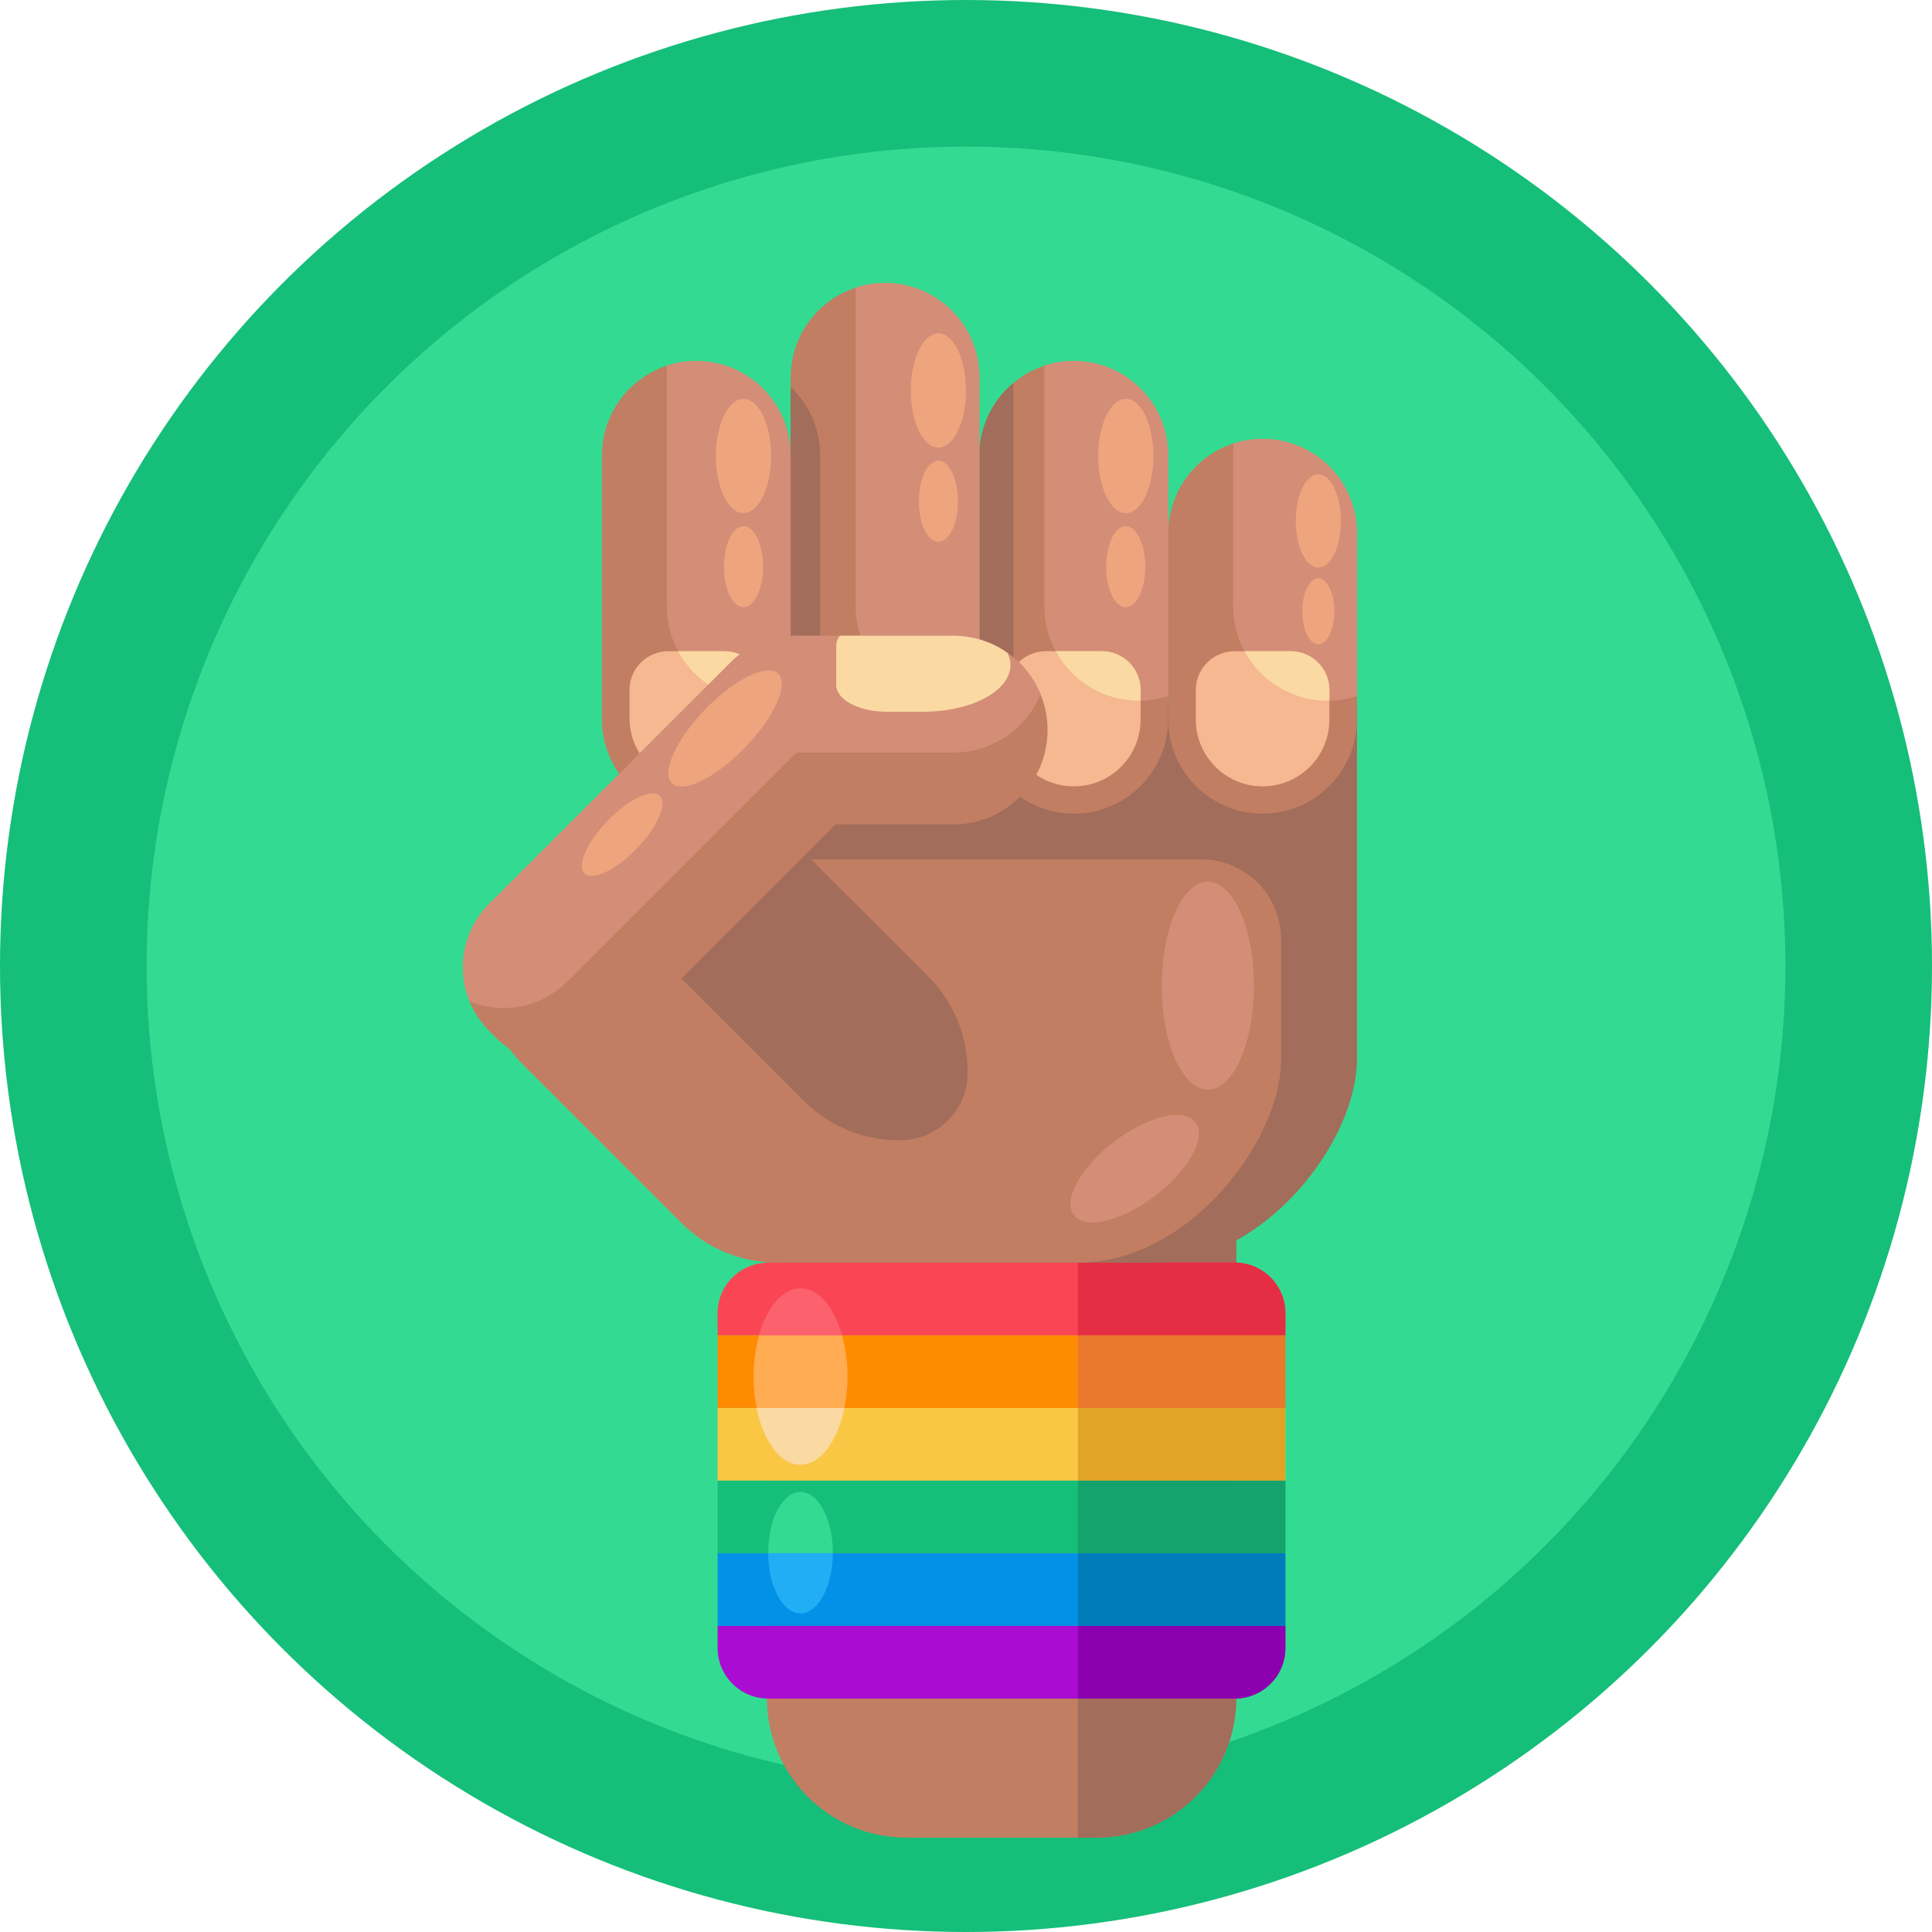<svg width="48" height="48" viewBox="0 0 48 48" fill="none" xmlns="http://www.w3.org/2000/svg">
<circle cx="24" cy="24" r="24" fill="#15BE79"/>
<circle cx="24" cy="24" r="20.358" fill="#33DB92"/>
<path d="M30.716 30.519V42.182C30.718 43.103 30.352 43.988 29.701 44.64C29.049 45.292 28.165 45.657 27.243 45.656H22.52C21.6 45.656 20.717 45.29 20.066 44.639C19.415 43.987 19.05 43.103 19.052 42.183V30.519L30.716 30.519Z" fill="#C17E62"/>
<path d="M30.716 30.621V42.182C30.717 43.104 30.352 43.988 29.7 44.64C29.049 45.292 28.164 45.657 27.242 45.656H26.78V31.371L29.47 31.183L30.716 30.621Z" fill="#A26D5A"/>
<path d="M31.934 33.175H17.828V32.629C17.828 31.934 18.391 31.371 19.086 31.371H30.675C31.37 31.371 31.934 31.934 31.934 32.629V33.175L31.934 33.175Z" fill="#FA4654"/>
<path d="M31.934 34.981H17.828V33.176H31.934L31.934 34.981Z" fill="#FF8B00"/>
<path d="M31.934 36.786H17.828V34.981H31.934L31.934 36.786Z" fill="#F9C744"/>
<path d="M31.934 38.59H17.828V36.786H31.934L31.934 38.59Z" fill="#15BE79"/>
<path d="M31.934 40.396H17.828V38.591H31.934L31.934 40.396Z" fill="#0391E8"/>
<path d="M30.675 42.201H19.087C18.392 42.201 17.829 41.637 17.829 40.943V40.396H31.934V40.943C31.934 41.637 31.37 42.201 30.675 42.201V42.201Z" fill="#AA0DD1"/>
<path d="M26.78 33.175H31.936V32.625C31.936 32.291 31.804 31.971 31.568 31.735C31.331 31.499 31.011 31.367 30.677 31.367H26.78V33.175Z" fill="#E52E44"/>
<path d="M26.78 33.175H31.935V34.98H26.78V33.175Z" fill="#EA792E"/>
<path d="M26.78 34.98H31.935V36.785H26.78V34.98Z" fill="#E2A427"/>
<path d="M26.78 36.786H31.935V38.59H26.78V36.786Z" fill="#14A36D"/>
<path d="M26.78 38.59H31.935V40.395H26.78V38.59Z" fill="#007CBA"/>
<path d="M30.676 42.201H26.78V40.396H31.936V40.943C31.936 41.277 31.804 41.597 31.567 41.833C31.331 42.069 31.01 42.201 30.676 42.201Z" fill="#8D00AF"/>
<path d="M18.797 34.981H20.98C21.031 34.723 21.057 34.462 21.056 34.199C21.058 33.853 21.012 33.509 20.921 33.175H18.859C18.767 33.509 18.721 33.853 18.723 34.199C18.722 34.462 18.746 34.723 18.797 34.981Z" fill="#FFAC52"/>
<path d="M20.921 33.175C20.725 32.48 20.336 32.007 19.89 32.007C19.443 32.007 19.053 32.476 18.858 33.175H20.921Z" fill="#FB626E"/>
<path d="M18.797 34.981C18.965 35.806 19.39 36.392 19.888 36.392C20.386 36.392 20.812 35.806 20.98 34.981H18.797Z" fill="#FBD9A3"/>
<path d="M20.692 38.59V38.574C20.692 37.742 20.333 37.067 19.888 37.067C19.444 37.067 19.086 37.742 19.086 38.574V38.59H20.692Z" fill="#33DB92"/>
<path d="M19.086 38.59C19.086 39.415 19.448 40.082 19.888 40.082C20.329 40.082 20.687 39.415 20.692 38.59H19.086Z" fill="#22AEF4"/>
<path d="M33.714 17.41V26.322C33.714 28.319 31.454 31.371 28.665 31.371H19.047V17.41H33.714Z" fill="#A26D5A"/>
<path d="M29.845 21.35C30.941 21.35 31.829 22.238 31.829 23.333V26.322C31.829 28.319 29.567 31.37 26.78 31.37H19.047V21.35L29.845 21.35Z" fill="#C17E62"/>
<ellipse cx="30.009" cy="24.49" rx="1.146" ry="2.581" fill="#D48D77"/>
<ellipse cx="28.191" cy="29.036" rx="1.902" ry="0.844" transform="rotate(-37.362 28.191 29.036)" fill="#D48D77"/>
<path d="M31.369 10.904C31.12 10.903 30.873 10.943 30.637 11.021C29.674 11.337 29.024 12.236 29.024 13.249V17.872C29.024 19.166 30.074 20.215 31.368 20.215C32.663 20.215 33.712 19.166 33.712 17.872V13.249C33.712 12.627 33.465 12.031 33.026 11.591C32.587 11.152 31.991 10.904 31.369 10.904Z" fill="#C17E62"/>
<path d="M31.369 10.904C31.12 10.903 30.873 10.943 30.637 11.021V15.065C30.636 15.817 30.996 16.524 31.606 16.966C32.215 17.407 33 17.529 33.715 17.293V13.249C33.715 12.627 33.468 12.03 33.028 11.59C32.588 11.15 31.991 10.904 31.369 10.904Z" fill="#D48D77"/>
<path d="M32.063 16.18H30.671C30.416 16.18 30.172 16.281 29.992 16.461C29.811 16.642 29.71 16.886 29.71 17.141V17.839C29.696 18.441 30.009 19.003 30.528 19.309C31.047 19.614 31.691 19.614 32.21 19.309C32.73 19.003 33.043 18.441 33.028 17.839V17.141C33.028 16.886 32.926 16.64 32.745 16.46C32.564 16.279 32.318 16.178 32.063 16.18Z" fill="#F5B890"/>
<path d="M33.028 17.141V17.409H32.982C32.121 17.409 31.329 16.936 30.92 16.178H32.063C32.319 16.177 32.564 16.279 32.746 16.459C32.927 16.64 33.029 16.885 33.028 17.141Z" fill="#FBD9A3"/>
<ellipse cx="32.754" cy="12.943" rx="0.561" ry="1.159" fill="#EEA47D"/>
<ellipse cx="32.754" cy="15.188" rx="0.398" ry="0.823" fill="#EEA47D"/>
<path d="M26.68 8.969C26.131 8.968 25.6 9.161 25.18 9.513C25.124 9.557 25.071 9.605 25.021 9.656C24.581 10.095 24.333 10.692 24.334 11.314V17.872C24.334 19.166 25.383 20.215 26.678 20.215C27.972 20.215 29.021 19.166 29.021 17.872V11.314C29.022 10.02 27.974 8.97 26.68 8.969Z" fill="#C17E62"/>
<path d="M26.679 8.969C26.43 8.968 26.183 9.008 25.946 9.086V15.065C25.945 15.817 26.306 16.524 26.916 16.966C27.525 17.407 28.309 17.529 29.024 17.293V11.314C29.024 10.692 28.777 10.095 28.338 9.655C27.898 9.216 27.301 8.969 26.679 8.969Z" fill="#D48D77"/>
<path d="M27.375 16.179H25.982C25.451 16.179 25.02 16.61 25.02 17.141V17.839C25.006 18.441 25.319 19.003 25.838 19.309C26.357 19.614 27.001 19.614 27.52 19.309C28.039 19.003 28.352 18.441 28.338 17.839V17.141C28.338 16.886 28.237 16.641 28.056 16.461C27.875 16.28 27.63 16.179 27.375 16.179Z" fill="#F5B890"/>
<path d="M28.338 17.141V17.409H28.292C27.431 17.409 26.639 16.936 26.23 16.178H27.375C27.631 16.178 27.876 16.279 28.056 16.46C28.237 16.641 28.338 16.886 28.338 17.141Z" fill="#FBD9A3"/>
<path d="M25.18 9.513V17.294C24.944 17.371 24.697 17.411 24.448 17.41C24.411 17.41 24.372 17.41 24.334 17.41V11.316C24.333 10.694 24.58 10.096 25.021 9.656C25.071 9.605 25.124 9.557 25.18 9.513Z" fill="#A26D5A"/>
<ellipse cx="27.97" cy="11.329" rx="0.686" ry="1.42" fill="#EEA47D"/>
<ellipse cx="27.969" cy="14.08" rx="0.487" ry="1.008" fill="#EEA47D"/>
<path d="M21.989 7.031C21.74 7.03 21.493 7.07 21.257 7.148C20.295 7.464 19.644 8.362 19.644 9.375V17.868C19.644 19.162 20.693 20.212 21.987 20.212C23.282 20.212 24.331 19.162 24.331 17.868V9.375C24.331 8.081 23.283 7.032 21.989 7.031Z" fill="#C17E62"/>
<path d="M21.989 7.031C21.74 7.03 21.493 7.07 21.257 7.148V15.062C21.256 15.814 21.616 16.521 22.226 16.962C22.835 17.404 23.619 17.526 24.334 17.29V9.375C24.334 8.753 24.087 8.157 23.647 7.717C23.207 7.278 22.611 7.031 21.989 7.031Z" fill="#D48D77"/>
<path d="M23.649 17.141V17.839C23.649 18.755 22.906 19.498 21.989 19.498C21.073 19.498 20.33 18.755 20.33 17.839V17.141C20.33 16.61 20.761 16.179 21.292 16.179H22.688C23.219 16.18 23.649 16.61 23.649 17.141Z" fill="#F5B890"/>
<path d="M23.648 17.141V17.409H23.602C22.74 17.409 21.948 16.936 21.539 16.178H22.688C22.943 16.179 23.187 16.28 23.367 16.461C23.548 16.641 23.649 16.886 23.648 17.141Z" fill="#FBD9A3"/>
<path d="M20.377 11.314V17.293C20.14 17.371 19.893 17.41 19.644 17.41V9.612C20.111 10.055 20.376 10.67 20.377 11.314Z" fill="#A26D5A"/>
<ellipse cx="23.314" cy="9.702" rx="0.686" ry="1.42" fill="#EEA47D"/>
<ellipse cx="23.314" cy="12.454" rx="0.487" ry="1.008" fill="#EEA47D"/>
<path d="M17.299 8.969C17.05 8.968 16.803 9.008 16.567 9.086C15.604 9.402 14.954 10.301 14.954 11.314V17.872C14.954 19.166 16.003 20.215 17.298 20.215C18.592 20.215 19.642 19.166 19.642 17.872V11.314C19.642 10.692 19.395 10.096 18.956 9.656C18.516 9.216 17.92 8.969 17.299 8.969Z" fill="#C17E62"/>
<path d="M17.299 8.969C17.05 8.968 16.802 9.008 16.566 9.086V15.065C16.566 15.817 16.926 16.524 17.535 16.965C18.145 17.406 18.929 17.528 19.643 17.293V11.314C19.643 10.692 19.397 10.095 18.957 9.655C18.517 9.216 17.921 8.969 17.299 8.969Z" fill="#D48D77"/>
<path d="M18 16.179H16.602C16.07 16.179 15.64 16.61 15.64 17.141V17.839C15.64 18.755 16.383 19.498 17.299 19.498C18.215 19.498 18.958 18.755 18.958 17.839V17.141C18.958 16.612 18.53 16.181 18 16.179Z" fill="#F5B890"/>
<path d="M18 16.179H16.847C17.256 16.937 18.048 17.41 18.909 17.409H18.956V17.142C18.957 16.613 18.529 16.183 18 16.179Z" fill="#FBD9A3"/>
<ellipse cx="18.472" cy="11.329" rx="0.686" ry="1.42" fill="#EEA47D"/>
<ellipse cx="18.473" cy="14.08" rx="0.487" ry="1.008" fill="#EEA47D"/>
<path d="M23.736 28.031C23.571 28.392 23.343 28.72 23.062 29.001L21.675 30.388C21.046 31.017 20.193 31.37 19.304 31.37C18.414 31.37 17.561 31.017 16.933 30.388L12.975 26.431C11.666 25.121 11.666 22.999 12.975 21.689L14.362 20.302C14.644 20.019 14.974 19.789 15.337 19.624C16.611 19.04 18.114 19.311 19.104 20.302L23.062 24.259C24.054 25.252 24.323 26.757 23.736 28.031Z" fill="#C17E62"/>
<path d="M24.04 26.684C24.024 27.587 23.296 28.314 22.394 28.329C21.486 28.345 20.61 27.991 19.969 27.348L16.012 23.391C15.021 22.4 14.75 20.898 15.334 19.624C16.607 19.04 18.11 19.311 19.1 20.302L23.062 24.259C23.704 24.901 24.057 25.776 24.04 26.684Z" fill="#A26D5A"/>
<path d="M25.852 17.25C25.491 16.37 24.634 15.795 23.682 15.795H19.893C19.871 15.795 19.851 15.795 19.829 15.795C19.208 15.77 18.605 16.006 18.167 16.446L12.154 22.458C11.283 23.33 11.283 24.742 12.154 25.613L12.314 25.775C13.187 26.645 14.598 26.645 15.471 25.775L20.761 20.483H23.682C24.977 20.483 26.026 19.433 26.026 18.139C26.027 17.834 25.968 17.532 25.852 17.25Z" fill="#C17E62"/>
<path d="M25.34 16.479C25.288 16.426 25.232 16.376 25.174 16.328C24.755 15.981 24.227 15.791 23.682 15.792H19.893H19.828C19.208 15.768 18.605 16.004 18.167 16.444L12.154 22.456C11.517 23.091 11.325 24.047 11.667 24.879C12.5 25.22 13.455 25.028 14.091 24.392L19.786 18.697C19.82 18.697 19.856 18.697 19.893 18.697H23.682C24.632 18.698 25.488 18.127 25.852 17.25C25.734 16.962 25.56 16.699 25.34 16.479Z" fill="#D48D77"/>
<path d="M25.094 16.406C25.081 16.341 25.059 16.277 25.028 16.219C24.634 15.941 24.164 15.793 23.682 15.794H20.864C20.809 15.864 20.778 15.951 20.776 16.041V17.013C20.775 17.023 20.775 17.034 20.776 17.045C20.806 17.401 21.356 17.683 22.029 17.683H22.939C24.135 17.683 25.105 17.165 25.105 16.526C25.105 16.486 25.102 16.446 25.094 16.406Z" fill="#FBD9A3"/>
<ellipse cx="18.014" cy="18.099" rx="1.895" ry="0.686" transform="rotate(-45.891 18.014 18.099)" fill="#EEA47D"/>
<ellipse cx="15.458" cy="20.737" rx="1.345" ry="0.5" transform="rotate(-45.891 15.458 20.737)" fill="#EEA47D"/>
</svg>
